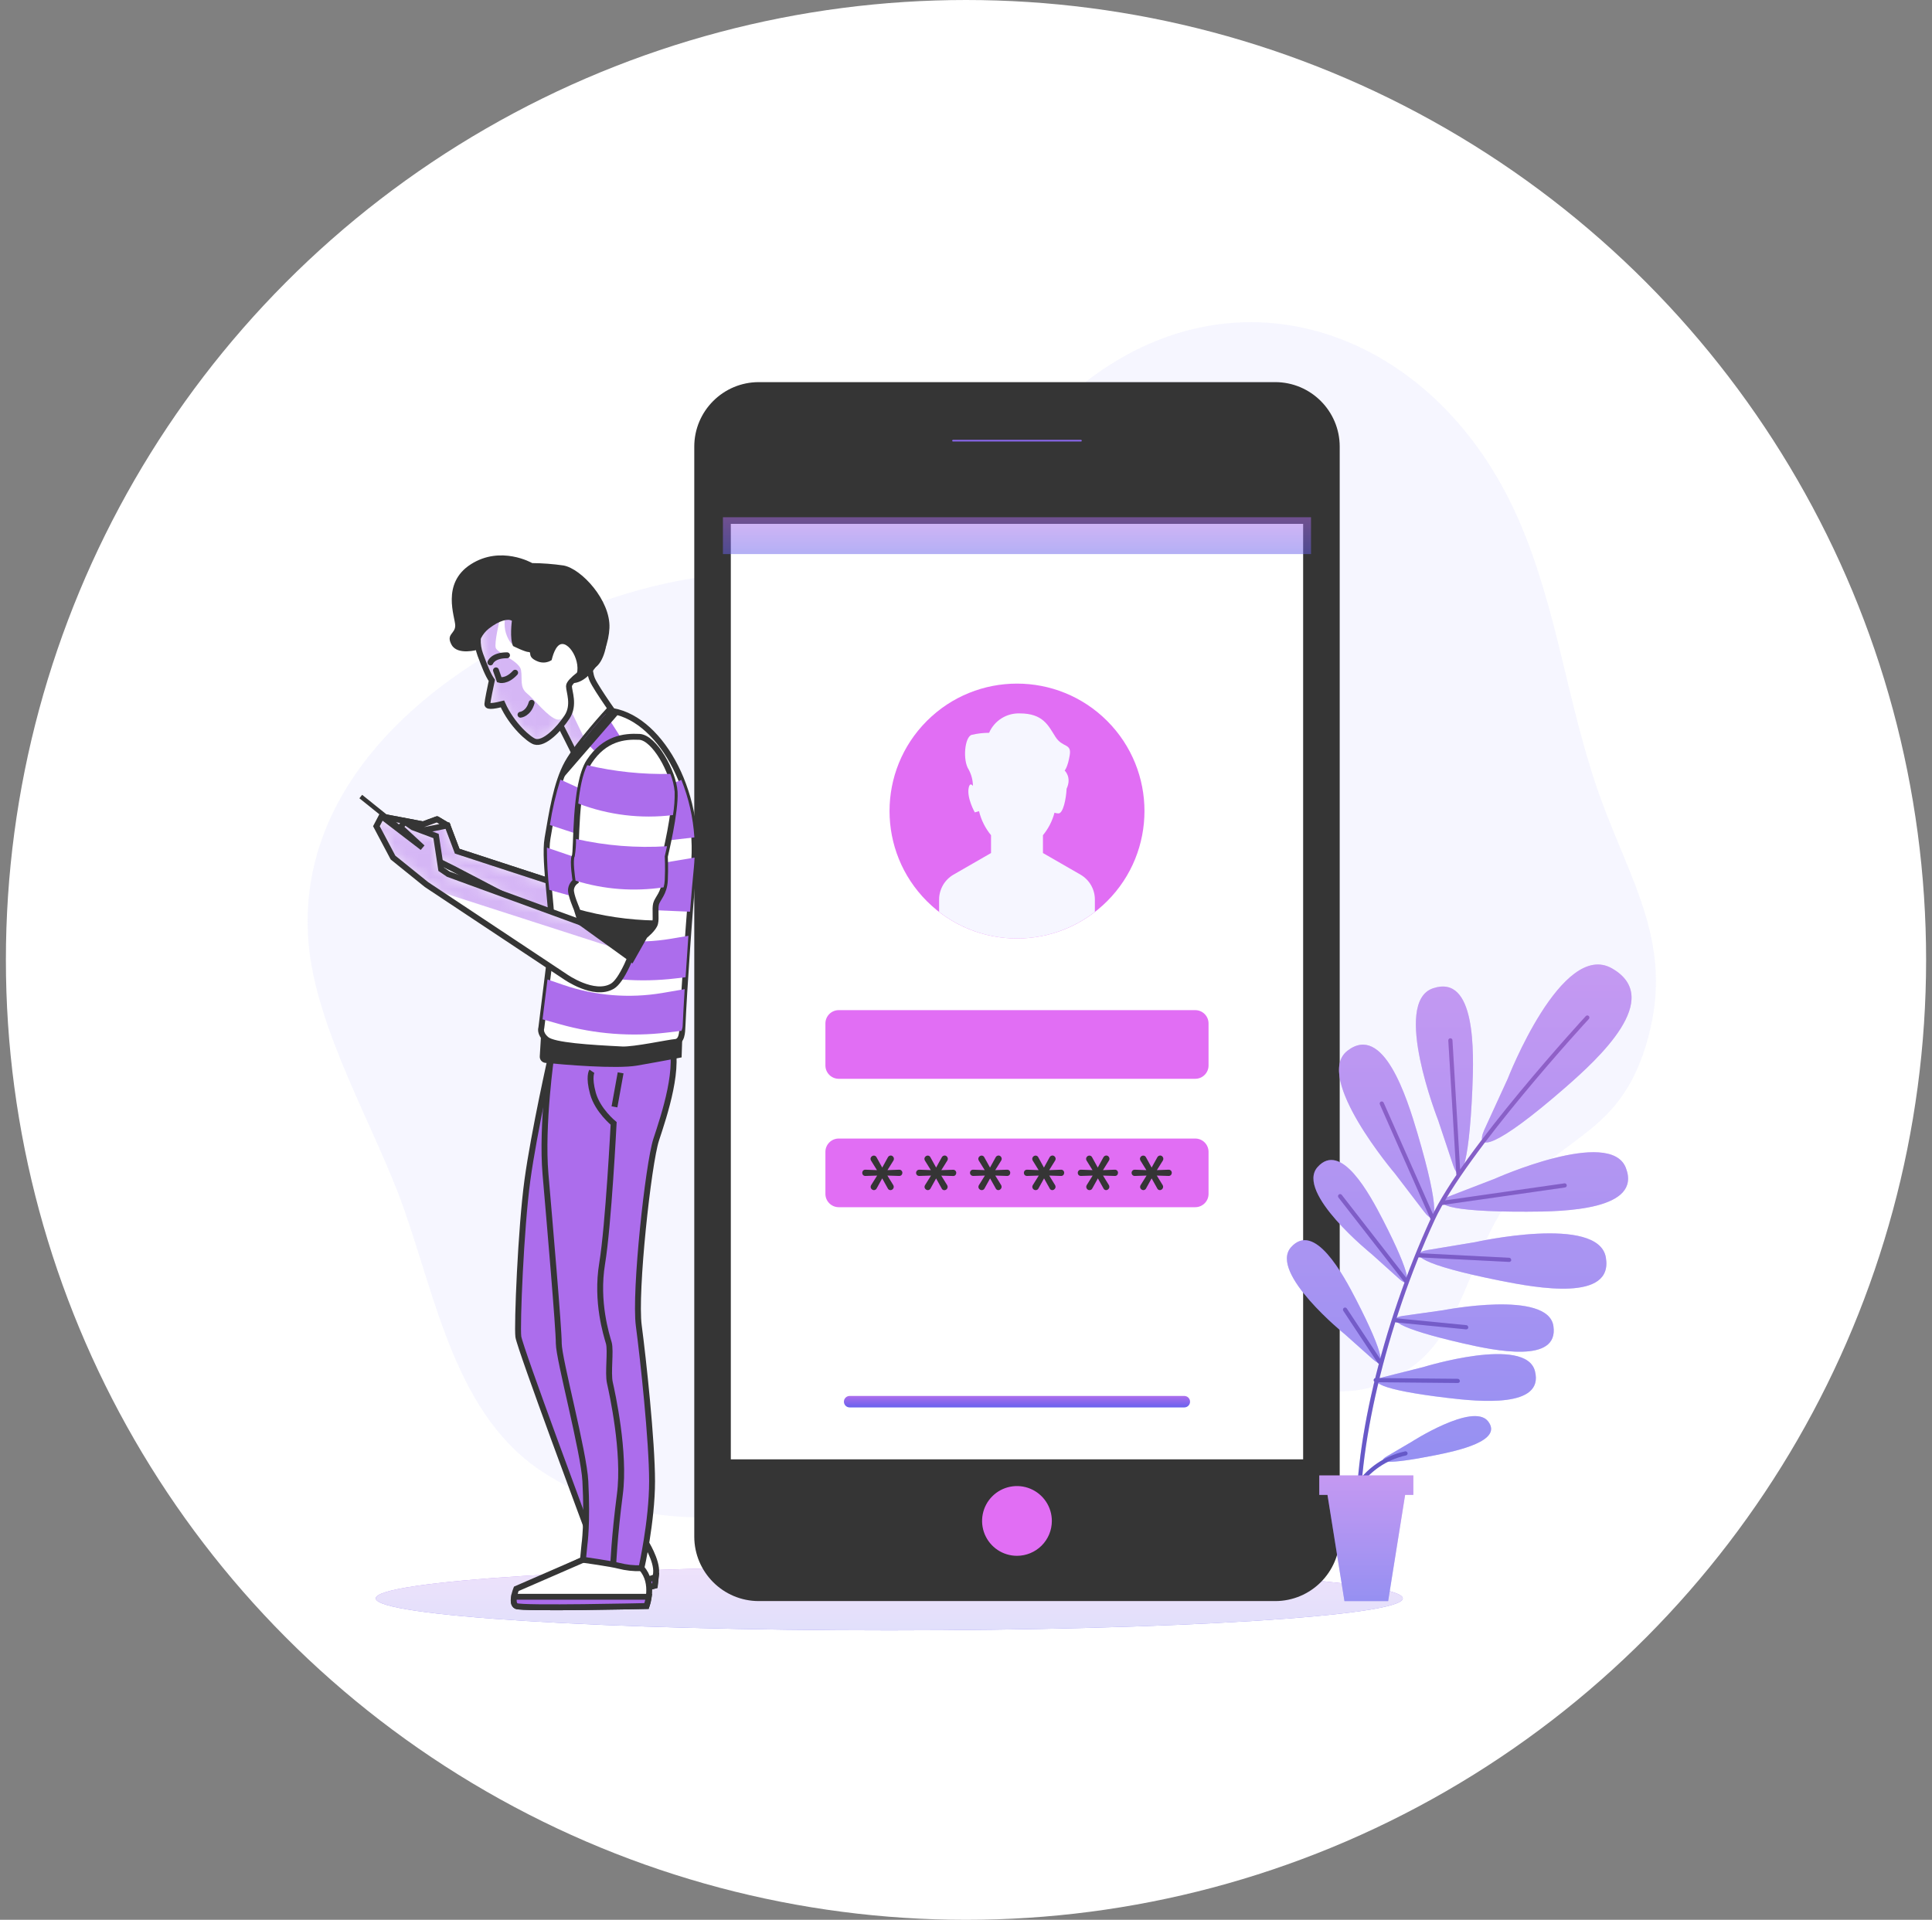 <svg width="164" height="163" viewBox="0 0 164 163" fill="none" xmlns="http://www.w3.org/2000/svg">
<rect x="0" y="0" width="164" height="163" fill="#808080" stroke="none"/>
<circle cx="82" cy="81.5" r="81.5" fill="white"/>
<g opacity="0.7">
<path d="M128.874 44.046C121.858 28.048 105.017 22.025 91.729 32.766C86.54 36.957 83.303 43.626 76.949 46.302C70.988 48.812 63.436 48.073 56.989 49.432C43.262 52.309 24.779 63.222 26.189 80.038C26.807 87.404 31.776 95.585 34.232 102.477C37.052 110.407 38.744 120.327 46.209 125.068C59.006 133.206 74.442 126.554 85.971 119.992C92.175 116.464 95.59 114.295 102.27 115.505C108.454 116.633 114.024 120.581 120.067 115.897C124.605 112.381 124.98 105.254 128.789 101.07C133.081 96.355 137.433 96.013 139.663 88.927C142.368 80.328 138.383 74.956 135.69 67.275C132.997 59.593 132.179 51.573 128.874 44.046Z" fill="#F2F2FF"/>
</g>
<path d="M75.486 138.425C99.561 138.425 119.078 137.21 119.078 135.71C119.078 134.21 99.561 132.994 75.486 132.994C51.411 132.994 31.895 134.21 31.895 135.71C31.895 137.21 51.411 138.425 75.486 138.425Z" fill="url(#paint0_linear_4_490)"/>
<path opacity="0.8" d="M75.486 138.425C99.561 138.425 119.078 137.21 119.078 135.71C119.078 134.21 99.561 132.994 75.486 132.994C51.411 132.994 31.895 134.21 31.895 135.71C31.895 137.21 51.411 138.425 75.486 138.425Z" fill="white"/>
<path d="M108.244 32.444H64.413C61.387 32.444 58.934 34.898 58.934 37.924V130.459C58.934 133.485 61.387 135.938 64.413 135.938H108.244C111.27 135.938 113.723 133.485 113.723 130.459V37.924C113.723 34.898 111.27 32.444 108.244 32.444Z" fill="#353535"/>
<path d="M111.287 43.809H61.367V124.573H111.287V43.809Z" fill="white" stroke="#353535" stroke-width="1.337" stroke-miterlimit="10"/>
<path d="M93.981 76.513C98.206 72.287 98.206 65.436 93.981 61.21C89.755 56.985 82.904 56.985 78.678 61.21C74.453 65.436 74.453 72.287 78.678 76.513C82.904 80.738 89.755 80.738 93.981 76.513Z" fill="#E16EF4"/>
<path d="M100.533 119.495H72.125C72.061 119.496 71.997 119.483 71.938 119.459C71.879 119.435 71.825 119.399 71.78 119.354C71.734 119.309 71.698 119.256 71.674 119.197C71.649 119.138 71.637 119.074 71.637 119.01C71.636 118.946 71.649 118.883 71.673 118.823C71.698 118.764 71.733 118.71 71.779 118.665C71.824 118.619 71.878 118.583 71.937 118.559C71.997 118.534 72.06 118.522 72.125 118.522H100.533C100.597 118.522 100.661 118.535 100.72 118.56C100.779 118.584 100.832 118.62 100.877 118.666C100.922 118.711 100.958 118.765 100.982 118.824C101.006 118.883 101.019 118.946 101.018 119.01C101.018 119.139 100.967 119.262 100.876 119.353C100.785 119.444 100.662 119.495 100.533 119.495Z" fill="url(#paint1_linear_4_490)"/>
<path d="M101.459 85.765H71.197C70.573 85.765 70.066 86.271 70.066 86.895V90.463C70.066 91.087 70.573 91.594 71.197 91.594H101.459C102.083 91.594 102.589 91.087 102.589 90.463V86.895C102.589 86.271 102.083 85.765 101.459 85.765Z" fill="#E16EF4"/>
<path d="M101.459 96.667H71.197C70.573 96.667 70.066 97.173 70.066 97.798V101.365C70.066 101.99 70.573 102.496 71.197 102.496H101.459C102.083 102.496 102.589 101.99 102.589 101.365V97.798C102.589 97.173 102.083 96.667 101.459 96.667Z" fill="#E16EF4"/>
<path d="M91.716 74.259L88.532 72.426V70.912C88.993 70.354 89.327 69.703 89.511 69.003C89.62 69.042 89.736 69.062 89.852 69.062C90.247 69.062 90.498 67.838 90.54 66.964C91 65.991 90.374 65.421 90.374 65.421C90.374 65.421 90.633 65.162 90.805 64.121C90.977 63.081 90.199 63.515 89.593 62.562C88.986 61.609 88.552 60.571 86.561 60.571C86.013 60.553 85.471 60.7 85.007 60.994C84.544 61.288 84.179 61.714 83.961 62.218C83.466 62.22 82.972 62.277 82.489 62.39C81.88 62.562 81.708 64.556 82.227 65.337C82.459 65.764 82.583 66.241 82.588 66.727C82.45 66.558 82.306 66.513 82.227 66.896C82.055 67.762 82.749 68.975 82.749 68.975L83.107 68.873C83.287 69.621 83.635 70.318 84.125 70.912V72.426L80.941 74.259C80.569 74.474 80.26 74.783 80.045 75.154C79.831 75.526 79.717 75.948 79.717 76.377V77.426C81.611 78.889 83.936 79.683 86.329 79.683C88.721 79.683 91.046 78.889 92.94 77.426V76.377C92.94 75.948 92.827 75.526 92.612 75.154C92.397 74.782 92.088 74.474 91.716 74.259Z" fill="#F6F6FF"/>
<path d="M74.188 101.047C74.115 101.046 74.045 101.016 73.993 100.965C73.965 100.94 73.943 100.91 73.928 100.876C73.913 100.842 73.906 100.805 73.906 100.768C73.907 100.717 73.921 100.667 73.948 100.624L74.456 99.812L73.466 99.843C73.428 99.845 73.391 99.84 73.356 99.826C73.321 99.813 73.289 99.793 73.263 99.767C73.217 99.715 73.191 99.648 73.191 99.579C73.191 99.51 73.217 99.443 73.263 99.391C73.289 99.364 73.32 99.343 73.356 99.329C73.391 99.316 73.428 99.31 73.466 99.312L74.442 99.349L73.94 98.54C73.912 98.496 73.898 98.445 73.897 98.393C73.897 98.356 73.905 98.319 73.92 98.285C73.935 98.251 73.957 98.221 73.985 98.196C74.037 98.144 74.106 98.115 74.179 98.114C74.227 98.114 74.274 98.128 74.315 98.154C74.355 98.18 74.387 98.217 74.408 98.261L74.89 99.132L75.367 98.266C75.389 98.22 75.424 98.181 75.467 98.153C75.51 98.125 75.561 98.11 75.612 98.108C75.647 98.109 75.683 98.116 75.715 98.131C75.748 98.145 75.777 98.167 75.801 98.193C75.853 98.247 75.881 98.319 75.88 98.393C75.88 98.442 75.867 98.489 75.843 98.531L75.333 99.349L76.323 99.312C76.36 99.31 76.398 99.316 76.433 99.329C76.468 99.343 76.5 99.364 76.525 99.391C76.574 99.441 76.6 99.508 76.599 99.578C76.599 99.647 76.573 99.715 76.525 99.767C76.499 99.793 76.467 99.813 76.432 99.826C76.397 99.84 76.36 99.845 76.323 99.843L75.327 99.812L75.823 100.615C75.851 100.66 75.866 100.712 75.866 100.765C75.866 100.84 75.836 100.911 75.783 100.964C75.73 101.017 75.658 101.047 75.584 101.047C75.535 101.046 75.488 101.031 75.448 101.004C75.408 100.977 75.377 100.939 75.358 100.895L74.887 100.049L74.419 100.895C74.398 100.939 74.366 100.976 74.325 101.003C74.284 101.03 74.237 101.045 74.188 101.047Z" fill="#353535"/>
<path d="M78.762 101.047C78.689 101.046 78.62 101.016 78.568 100.965C78.54 100.94 78.518 100.91 78.503 100.876C78.488 100.842 78.48 100.805 78.48 100.768C78.481 100.717 78.496 100.667 78.522 100.624L79.03 99.812L78.043 99.843C78.005 99.844 77.968 99.839 77.933 99.826C77.897 99.812 77.865 99.792 77.837 99.767C77.8 99.728 77.775 99.679 77.766 99.626C77.757 99.573 77.763 99.519 77.786 99.469C77.808 99.421 77.844 99.379 77.89 99.351C77.936 99.323 77.989 99.31 78.043 99.312L79.016 99.349L78.514 98.54C78.487 98.496 78.472 98.445 78.472 98.393C78.472 98.356 78.479 98.319 78.494 98.285C78.509 98.251 78.531 98.221 78.559 98.196C78.611 98.144 78.681 98.115 78.754 98.114C78.802 98.114 78.849 98.128 78.889 98.154C78.93 98.18 78.962 98.217 78.982 98.261L79.464 99.132L79.941 98.266C79.964 98.22 79.998 98.181 80.042 98.153C80.085 98.125 80.135 98.11 80.186 98.108C80.222 98.108 80.257 98.116 80.29 98.13C80.323 98.145 80.352 98.166 80.375 98.193C80.401 98.219 80.422 98.251 80.436 98.285C80.45 98.319 80.457 98.356 80.457 98.393C80.456 98.442 80.442 98.49 80.418 98.531L79.907 99.349L80.9 99.318C80.937 99.316 80.974 99.322 81.009 99.335C81.043 99.349 81.075 99.37 81.1 99.397C81.148 99.447 81.174 99.514 81.173 99.583C81.173 99.653 81.147 99.721 81.1 99.772C81.074 99.798 81.043 99.819 81.008 99.832C80.974 99.845 80.937 99.851 80.9 99.848L79.901 99.817L80.398 100.621C80.426 100.666 80.44 100.718 80.44 100.77C80.44 100.845 80.41 100.917 80.358 100.97C80.305 101.023 80.233 101.052 80.158 101.052C80.11 101.052 80.063 101.037 80.023 101.01C79.983 100.983 79.951 100.945 79.933 100.9L79.462 100.054L78.993 100.9C78.972 100.943 78.939 100.98 78.898 101.006C78.858 101.032 78.811 101.046 78.762 101.047Z" fill="#353535"/>
<path d="M83.338 101.047C83.264 101.047 83.194 101.017 83.141 100.965C83.113 100.94 83.091 100.91 83.076 100.876C83.061 100.842 83.053 100.805 83.054 100.768C83.054 100.717 83.069 100.667 83.096 100.624L83.603 99.812L82.617 99.843C82.563 99.845 82.511 99.831 82.465 99.803C82.42 99.775 82.384 99.735 82.362 99.686C82.34 99.638 82.333 99.584 82.341 99.531C82.35 99.479 82.374 99.43 82.411 99.391C82.437 99.364 82.469 99.343 82.505 99.33C82.54 99.316 82.579 99.31 82.617 99.312L83.589 99.349L83.087 98.54C83.06 98.496 83.046 98.445 83.045 98.393C83.046 98.356 83.054 98.32 83.069 98.286C83.084 98.252 83.106 98.221 83.132 98.196C83.185 98.144 83.256 98.114 83.33 98.114C83.377 98.115 83.424 98.129 83.464 98.155C83.504 98.181 83.535 98.218 83.555 98.261L84.038 99.132L84.514 98.266C84.537 98.22 84.572 98.181 84.615 98.153C84.658 98.125 84.708 98.11 84.76 98.108C84.795 98.108 84.831 98.116 84.863 98.13C84.896 98.145 84.925 98.166 84.949 98.193C84.975 98.219 84.995 98.251 85.01 98.285C85.023 98.319 85.031 98.356 85.03 98.393C85.029 98.442 85.016 98.49 84.991 98.531L84.481 99.349L85.473 99.312C85.51 99.309 85.546 99.313 85.581 99.325C85.616 99.337 85.648 99.356 85.674 99.381C85.701 99.406 85.722 99.437 85.736 99.471C85.75 99.504 85.757 99.541 85.755 99.578C85.756 99.647 85.731 99.714 85.685 99.767C85.658 99.793 85.626 99.813 85.591 99.826C85.556 99.84 85.519 99.845 85.482 99.843L84.486 99.812L84.98 100.615C85.007 100.66 85.022 100.712 85.022 100.765C85.021 100.802 85.013 100.838 84.998 100.872C84.983 100.906 84.961 100.937 84.934 100.962C84.91 100.989 84.88 101.01 84.847 101.024C84.814 101.039 84.779 101.047 84.743 101.047C84.695 101.046 84.648 101.031 84.609 101.004C84.569 100.977 84.538 100.939 84.52 100.895L84.046 100.049L83.578 100.895C83.557 100.94 83.523 100.979 83.481 101.006C83.438 101.033 83.389 101.047 83.338 101.047Z" fill="#353535"/>
<path d="M87.911 101.047C87.837 101.047 87.766 101.017 87.714 100.965C87.661 100.913 87.63 100.842 87.629 100.768C87.628 100.717 87.642 100.667 87.669 100.624L88.176 99.812L87.189 99.843C87.152 99.844 87.114 99.839 87.079 99.826C87.043 99.812 87.011 99.792 86.984 99.767C86.938 99.715 86.912 99.648 86.912 99.579C86.912 99.51 86.938 99.443 86.984 99.391C87.011 99.365 87.043 99.345 87.078 99.331C87.114 99.317 87.151 99.311 87.189 99.312L88.165 99.349L87.666 98.54C87.639 98.496 87.624 98.445 87.624 98.393C87.624 98.356 87.633 98.32 87.648 98.286C87.663 98.252 87.684 98.221 87.711 98.196C87.764 98.144 87.835 98.114 87.909 98.114C87.957 98.114 88.004 98.128 88.044 98.154C88.084 98.18 88.117 98.217 88.137 98.261L88.616 99.132L89.093 98.266C89.115 98.22 89.15 98.181 89.194 98.153C89.237 98.125 89.287 98.11 89.338 98.108C89.374 98.108 89.409 98.116 89.442 98.13C89.474 98.145 89.504 98.166 89.527 98.193C89.553 98.219 89.574 98.251 89.588 98.285C89.602 98.319 89.609 98.356 89.609 98.393C89.608 98.442 89.594 98.49 89.569 98.531L89.059 99.349L90.052 99.312C90.088 99.309 90.125 99.313 90.16 99.325C90.195 99.337 90.226 99.356 90.253 99.381C90.28 99.406 90.301 99.437 90.315 99.471C90.329 99.504 90.335 99.541 90.334 99.578C90.334 99.647 90.309 99.714 90.263 99.767C90.237 99.793 90.205 99.813 90.17 99.826C90.135 99.84 90.097 99.845 90.06 99.843L89.065 99.812L89.558 100.615C89.586 100.66 89.601 100.712 89.6 100.765C89.601 100.802 89.593 100.839 89.578 100.873C89.563 100.907 89.541 100.937 89.513 100.962C89.489 100.989 89.459 101.01 89.426 101.024C89.393 101.039 89.357 101.047 89.321 101.047C89.273 101.046 89.227 101.031 89.187 101.004C89.147 100.977 89.117 100.939 89.099 100.895L88.625 100.049L88.157 100.895C88.135 100.941 88.1 100.98 88.057 101.008C88.013 101.035 87.963 101.048 87.911 101.047Z" fill="#353535"/>
<path d="M92.486 101.047C92.412 101.047 92.341 101.017 92.288 100.965C92.244 100.921 92.217 100.863 92.209 100.802C92.201 100.74 92.214 100.677 92.246 100.624L92.751 99.812L91.764 99.843C91.726 99.844 91.688 99.839 91.653 99.826C91.618 99.812 91.585 99.792 91.558 99.767C91.512 99.715 91.486 99.648 91.486 99.579C91.486 99.51 91.512 99.443 91.558 99.391C91.585 99.365 91.617 99.345 91.653 99.331C91.688 99.317 91.726 99.311 91.764 99.312L92.739 99.349L92.237 98.54C92.21 98.496 92.195 98.445 92.195 98.393C92.196 98.319 92.227 98.248 92.28 98.196C92.332 98.144 92.403 98.114 92.477 98.114C92.525 98.114 92.572 98.128 92.612 98.154C92.653 98.18 92.685 98.217 92.706 98.261L93.185 99.132L93.661 98.266C93.684 98.22 93.719 98.181 93.762 98.153C93.805 98.125 93.855 98.11 93.907 98.108C93.943 98.108 93.979 98.116 94.012 98.13C94.045 98.145 94.074 98.166 94.099 98.193C94.15 98.247 94.179 98.319 94.177 98.393C94.177 98.442 94.163 98.49 94.138 98.531L93.628 99.349L94.62 99.312C94.657 99.309 94.694 99.313 94.728 99.325C94.763 99.337 94.795 99.356 94.822 99.381C94.848 99.406 94.869 99.437 94.883 99.471C94.897 99.504 94.904 99.541 94.902 99.578C94.903 99.647 94.878 99.714 94.832 99.767C94.805 99.793 94.773 99.813 94.738 99.826C94.703 99.84 94.666 99.845 94.629 99.843L93.633 99.812L94.127 100.615C94.155 100.66 94.169 100.712 94.169 100.765C94.169 100.802 94.162 100.839 94.147 100.873C94.132 100.907 94.109 100.937 94.082 100.962C94.057 100.989 94.027 101.01 93.995 101.024C93.962 101.039 93.926 101.047 93.89 101.047C93.842 101.046 93.795 101.031 93.756 101.004C93.716 100.977 93.685 100.939 93.667 100.895L93.193 100.049L92.725 100.895C92.704 100.94 92.67 100.979 92.628 101.006C92.585 101.033 92.536 101.047 92.486 101.047Z" fill="#353535"/>
<path d="M97.061 101.047C96.988 101.046 96.918 101.016 96.866 100.965C96.838 100.94 96.816 100.91 96.801 100.876C96.786 100.842 96.778 100.805 96.779 100.768C96.779 100.717 96.794 100.667 96.821 100.624L97.326 99.812L96.339 99.843C96.302 99.845 96.266 99.841 96.232 99.829C96.197 99.816 96.166 99.797 96.139 99.772C96.113 99.747 96.092 99.717 96.078 99.684C96.063 99.65 96.056 99.614 96.057 99.578C96.056 99.543 96.063 99.509 96.076 99.477C96.089 99.445 96.109 99.416 96.133 99.391C96.159 99.364 96.19 99.343 96.225 99.329C96.261 99.316 96.298 99.31 96.336 99.312L97.312 99.349L96.81 98.54C96.782 98.496 96.768 98.445 96.767 98.393C96.768 98.319 96.799 98.248 96.852 98.196C96.904 98.144 96.975 98.114 97.049 98.114C97.097 98.114 97.144 98.128 97.185 98.154C97.225 98.18 97.257 98.217 97.278 98.261L97.757 99.132L98.237 98.266C98.259 98.221 98.293 98.182 98.336 98.154C98.379 98.126 98.428 98.11 98.479 98.108C98.515 98.108 98.551 98.116 98.584 98.13C98.617 98.145 98.647 98.166 98.671 98.193C98.723 98.247 98.751 98.319 98.75 98.393C98.75 98.442 98.737 98.489 98.713 98.531L98.203 99.349L99.192 99.312C99.23 99.31 99.268 99.316 99.303 99.329C99.338 99.343 99.37 99.364 99.395 99.391C99.444 99.441 99.47 99.508 99.469 99.578C99.469 99.647 99.443 99.715 99.395 99.767C99.369 99.793 99.337 99.813 99.302 99.826C99.267 99.84 99.23 99.845 99.192 99.843L98.197 99.812L98.691 100.615C98.718 100.66 98.733 100.712 98.733 100.765C98.732 100.839 98.701 100.91 98.648 100.962C98.597 101.015 98.527 101.045 98.454 101.047C98.406 101.046 98.359 101.031 98.32 101.004C98.28 100.977 98.249 100.939 98.231 100.895L97.757 100.049L97.289 100.895C97.269 100.939 97.237 100.976 97.196 101.003C97.156 101.03 97.109 101.045 97.061 101.047Z" fill="#353535"/>
<g style="mix-blend-mode:multiply">
<path d="M111.287 43.916H61.367V47.044H111.287V43.916Z" fill="url(#paint2_linear_4_490)" fill-opacity="0.5"/>
</g>
<path d="M91.756 38.154H80.899C80.703 38.154 80.515 38.077 80.377 37.938C80.238 37.8 80.16 37.611 80.16 37.416C80.16 37.22 80.238 37.032 80.377 36.893C80.515 36.755 80.703 36.677 80.899 36.677H91.756C91.952 36.677 92.14 36.755 92.278 36.893C92.417 37.032 92.495 37.22 92.495 37.416C92.495 37.611 92.417 37.8 92.278 37.938C92.14 38.077 91.952 38.154 91.756 38.154Z" fill="url(#paint3_linear_4_490)" stroke="#353535" stroke-width="1.337" stroke-linecap="round" stroke-linejoin="round"/>
<path d="M89.287 129.137C89.288 128.551 89.115 127.978 88.789 127.491C88.464 127.003 88.002 126.623 87.461 126.399C86.919 126.174 86.324 126.115 85.749 126.23C85.175 126.344 84.647 126.626 84.233 127.04C83.818 127.454 83.536 127.982 83.422 128.557C83.308 129.132 83.367 129.727 83.591 130.268C83.816 130.809 84.196 131.272 84.683 131.597C85.17 131.922 85.743 132.095 86.329 132.095C87.113 132.094 87.865 131.782 88.42 131.228C88.975 130.673 89.287 129.921 89.287 129.137Z" fill="#E16EF4"/>
<path d="M122.07 95.088C122.07 95.088 118.139 85.1 121.639 83.913C125.282 82.675 125.122 89.271 124.981 92.486C124.684 99.355 123.926 100.633 123.359 98.955L122.07 95.088ZM120.889 102.88C121.969 104.29 122.273 102.829 120.325 96.233C119.411 93.131 117.426 86.857 114.38 89.212C111.456 91.468 118.416 99.646 118.416 99.646L120.889 102.88ZM118.802 108.605C119.831 109.518 119.851 108.365 117.406 103.602C116.258 101.371 113.83 96.857 111.842 99.09C109.933 101.245 116.439 106.481 116.439 106.481L118.802 108.605ZM116.546 115.412C117.575 116.329 117.595 115.172 115.15 110.412C114.002 108.182 111.574 103.664 109.586 105.9C107.688 108.06 114.174 113.297 114.174 113.297L116.546 115.412ZM123.06 101.555C121.413 102.198 122.722 102.897 129.6 102.877C132.826 102.877 139.413 102.731 138.009 99.146C136.664 95.703 126.867 100.088 126.867 100.088L123.06 101.555ZM121.185 106.134C119.442 106.436 120.587 107.384 127.332 108.732C130.494 109.366 136.977 110.536 136.314 106.758C135.68 103.114 125.206 105.466 125.206 105.466L121.185 106.134ZM119.087 111.726C117.603 111.941 118.551 112.767 124.222 114.064C126.881 114.673 132.338 115.815 131.864 112.592C131.413 109.49 122.502 111.244 122.502 111.244L119.087 111.726ZM117.493 116.907C116.041 117.276 117.07 117.998 122.851 118.686C125.559 119.008 131.106 119.566 130.296 116.41C129.515 113.382 120.841 116.064 120.841 116.064L117.493 116.907ZM125.993 95.934C125.147 97.829 126.904 97.542 132.877 92.331C135.674 89.886 141.286 84.77 136.841 82.224C132.575 79.776 127.987 91.586 127.987 91.586L125.993 95.934ZM117.713 123.655C116.819 124.177 117.696 124.38 121.797 123.562C123.72 123.181 127.631 122.335 126.309 120.666C125.028 119.058 119.783 122.442 119.783 122.442L117.713 123.655Z" fill="url(#paint4_linear_4_490)"/>
<path opacity="0.3" d="M122.07 95.088C122.07 95.088 118.139 85.1 121.639 83.913C125.282 82.675 125.122 89.271 124.981 92.486C124.684 99.355 123.926 100.633 123.359 98.955L122.07 95.088ZM120.889 102.88C121.969 104.29 122.273 102.829 120.325 96.233C119.411 93.131 117.426 86.857 114.38 89.212C111.456 91.468 118.416 99.646 118.416 99.646L120.889 102.88ZM118.802 108.605C119.831 109.518 119.851 108.365 117.406 103.602C116.258 101.371 113.83 96.857 111.842 99.09C109.933 101.245 116.439 106.481 116.439 106.481L118.802 108.605ZM116.546 115.412C117.575 116.329 117.595 115.172 115.15 110.412C114.002 108.182 111.574 103.664 109.586 105.9C107.688 108.06 114.174 113.297 114.174 113.297L116.546 115.412ZM123.06 101.555C121.413 102.198 122.722 102.897 129.6 102.877C132.826 102.877 139.413 102.731 138.009 99.146C136.664 95.703 126.867 100.088 126.867 100.088L123.06 101.555ZM121.185 106.134C119.442 106.436 120.587 107.384 127.332 108.732C130.494 109.366 136.977 110.536 136.314 106.758C135.68 103.114 125.206 105.466 125.206 105.466L121.185 106.134ZM119.087 111.726C117.603 111.941 118.551 112.767 124.222 114.064C126.881 114.673 132.338 115.815 131.864 112.592C131.413 109.49 122.502 111.244 122.502 111.244L119.087 111.726ZM117.493 116.907C116.041 117.276 117.07 117.998 122.851 118.686C125.559 119.008 131.106 119.566 130.296 116.41C129.515 113.382 120.841 116.064 120.841 116.064L117.493 116.907ZM125.993 95.934C125.147 97.829 126.904 97.542 132.877 92.331C135.674 89.886 141.286 84.77 136.841 82.224C132.575 79.776 127.987 91.586 127.987 91.586L125.993 95.934ZM117.713 123.655C116.819 124.177 117.696 124.38 121.797 123.562C123.72 123.181 127.631 122.335 126.309 120.666C125.028 119.058 119.783 122.442 119.783 122.442L117.713 123.655Z" fill="white"/>
<path d="M123.804 99.739L123.118 88.337L123.804 99.739ZM121.635 103.5L117.304 93.695L121.635 103.5ZM132.814 100.649L122.433 102.138L132.814 100.649ZM119.39 108.785L113.77 101.574L119.39 108.785ZM120.377 106.574L128.121 106.963L120.377 106.574ZM118.544 112.104L124.466 112.691L118.544 112.104ZM117.115 115.618L114.173 111.193L117.115 115.618ZM116.776 117.18L123.739 117.245L116.776 117.18ZM115.366 130.243C115.413 130.239 115.456 130.217 115.487 130.182C115.518 130.146 115.533 130.1 115.53 130.054C115.087 123.404 117.659 112.513 121.785 103.574C124.421 97.861 134.757 86.631 134.867 86.519C134.9 86.485 134.919 86.44 134.919 86.393C134.919 86.346 134.9 86.301 134.867 86.267C134.85 86.251 134.831 86.238 134.81 86.229C134.788 86.22 134.766 86.216 134.743 86.216C134.719 86.216 134.697 86.22 134.675 86.229C134.654 86.238 134.635 86.251 134.618 86.267C134.514 86.38 124.137 97.652 121.477 103.416C117.275 112.572 114.737 123.266 115.189 130.076C115.192 130.121 115.212 130.163 115.245 130.194C115.278 130.225 115.321 130.242 115.366 130.243ZM123.801 99.913C123.848 99.91 123.891 99.889 123.922 99.855C123.953 99.82 123.97 99.774 123.967 99.727L123.293 88.32C123.292 88.297 123.287 88.274 123.277 88.254C123.267 88.233 123.253 88.214 123.235 88.198C123.218 88.183 123.198 88.171 123.176 88.163C123.154 88.156 123.13 88.153 123.107 88.154C123.061 88.157 123.017 88.178 122.986 88.213C122.955 88.248 122.939 88.293 122.941 88.34L123.626 99.741C123.628 99.786 123.648 99.829 123.68 99.86C123.713 99.891 123.756 99.908 123.801 99.908V99.913ZM121.697 103.661C121.739 103.642 121.773 103.607 121.789 103.564C121.806 103.521 121.806 103.473 121.787 103.43L117.453 93.625C117.434 93.582 117.4 93.549 117.356 93.532C117.313 93.515 117.264 93.516 117.222 93.535C117.179 93.553 117.146 93.588 117.129 93.632C117.112 93.675 117.113 93.723 117.132 93.766L121.463 103.571C121.477 103.602 121.499 103.629 121.528 103.648C121.556 103.667 121.59 103.678 121.624 103.678C121.653 103.68 121.682 103.674 121.708 103.661H121.697ZM122.447 102.308L132.822 100.824C132.847 100.824 132.872 100.818 132.894 100.807C132.917 100.797 132.937 100.781 132.954 100.762C132.97 100.743 132.982 100.721 132.989 100.697C132.996 100.673 132.998 100.647 132.994 100.623C132.991 100.598 132.982 100.574 132.969 100.553C132.956 100.531 132.938 100.513 132.917 100.499C132.897 100.485 132.873 100.476 132.848 100.472C132.824 100.467 132.798 100.468 132.774 100.475L122.399 101.958C122.353 101.961 122.31 101.982 122.279 102.017C122.248 102.052 122.233 102.098 122.236 102.144C122.239 102.19 122.26 102.234 122.295 102.264C122.33 102.295 122.376 102.311 122.422 102.308H122.447ZM119.489 108.926C119.526 108.897 119.55 108.855 119.556 108.808C119.562 108.762 119.549 108.715 119.52 108.678L113.897 101.453C113.868 101.416 113.826 101.391 113.779 101.385C113.732 101.379 113.685 101.392 113.648 101.421C113.61 101.45 113.586 101.492 113.58 101.539C113.574 101.586 113.586 101.633 113.615 101.67L119.249 108.906C119.266 108.928 119.287 108.945 119.311 108.956C119.335 108.968 119.361 108.974 119.388 108.974C119.43 108.972 119.47 108.955 119.5 108.926H119.489ZM128.276 106.972C128.278 106.925 128.261 106.88 128.229 106.846C128.198 106.811 128.154 106.791 128.107 106.789L120.377 106.397C120.334 106.4 120.293 106.418 120.263 106.45C120.232 106.481 120.214 106.522 120.212 106.565C120.21 106.609 120.224 106.652 120.251 106.685C120.279 106.719 120.318 106.742 120.361 106.749L128.104 107.141C128.151 107.143 128.196 107.126 128.231 107.094C128.265 107.062 128.285 107.019 128.288 106.972H128.276ZM124.63 112.708C124.633 112.685 124.631 112.661 124.624 112.639C124.618 112.616 124.607 112.595 124.592 112.577C124.577 112.559 124.559 112.544 124.539 112.533C124.518 112.522 124.495 112.515 124.472 112.513L118.55 111.929C118.527 111.927 118.504 111.929 118.482 111.936C118.46 111.943 118.439 111.954 118.421 111.968C118.403 111.983 118.389 112.001 118.378 112.022C118.367 112.042 118.36 112.064 118.358 112.087C118.354 112.134 118.369 112.18 118.398 112.215C118.428 112.251 118.47 112.274 118.516 112.279L124.438 112.866H124.455C124.501 112.869 124.546 112.854 124.58 112.825C124.615 112.795 124.637 112.753 124.641 112.708H124.63ZM117.199 115.765C117.238 115.739 117.266 115.698 117.275 115.652C117.285 115.607 117.276 115.559 117.25 115.519L114.323 111.095C114.296 111.057 114.256 111.03 114.21 111.021C114.164 111.013 114.117 111.022 114.078 111.047C114.038 111.073 114.011 111.113 114.002 111.159C113.992 111.205 114.001 111.253 114.027 111.292L116.954 115.717C116.971 115.741 116.993 115.761 117.019 115.774C117.045 115.788 117.074 115.795 117.103 115.796C117.142 115.798 117.179 115.787 117.211 115.765H117.199ZM123.917 117.245C123.916 117.199 123.897 117.154 123.865 117.121C123.832 117.088 123.788 117.069 123.742 117.068L116.779 117.003C116.733 117.003 116.688 117.021 116.655 117.054C116.623 117.087 116.604 117.131 116.604 117.177C116.604 117.201 116.607 117.224 116.616 117.246C116.624 117.267 116.637 117.287 116.654 117.304C116.67 117.32 116.69 117.334 116.711 117.342C116.733 117.351 116.756 117.356 116.779 117.355L123.742 117.42C123.766 117.421 123.789 117.417 123.812 117.409C123.834 117.401 123.854 117.388 123.872 117.372C123.889 117.356 123.903 117.336 123.913 117.314C123.922 117.293 123.927 117.269 123.928 117.245H123.917ZM114.574 127.657C114.588 127.626 115.775 124.354 119.345 123.573C119.391 123.563 119.431 123.535 119.457 123.496C119.482 123.456 119.491 123.408 119.481 123.362C119.469 123.317 119.441 123.278 119.402 123.253C119.362 123.228 119.315 123.22 119.269 123.229C115.504 124.053 114.255 127.507 114.241 127.541C114.227 127.586 114.23 127.634 114.25 127.676C114.271 127.718 114.307 127.751 114.351 127.767H114.408C114.445 127.77 114.483 127.761 114.515 127.741C114.547 127.721 114.571 127.692 114.585 127.657H114.574ZM115.366 130.243C115.413 130.239 115.456 130.217 115.487 130.182C115.518 130.146 115.533 130.1 115.53 130.054C115.087 123.404 117.659 112.513 121.785 103.574C124.421 97.861 134.757 86.631 134.867 86.519C134.9 86.485 134.919 86.44 134.919 86.393C134.919 86.346 134.9 86.301 134.867 86.267C134.85 86.251 134.831 86.238 134.81 86.229C134.788 86.22 134.766 86.216 134.743 86.216C134.719 86.216 134.697 86.22 134.675 86.229C134.654 86.238 134.635 86.251 134.618 86.267C134.514 86.38 124.137 97.652 121.477 103.416C117.275 112.572 114.737 123.266 115.189 130.076C115.192 130.121 115.212 130.163 115.245 130.194C115.278 130.225 115.321 130.242 115.366 130.243ZM123.801 99.913C123.848 99.91 123.891 99.889 123.922 99.855C123.953 99.82 123.97 99.774 123.967 99.727L123.293 88.32C123.292 88.297 123.287 88.274 123.277 88.254C123.267 88.233 123.253 88.214 123.235 88.198C123.218 88.183 123.198 88.171 123.176 88.163C123.154 88.156 123.13 88.153 123.107 88.154C123.061 88.157 123.017 88.178 122.986 88.213C122.955 88.248 122.939 88.293 122.941 88.34L123.626 99.741C123.628 99.786 123.648 99.829 123.68 99.86C123.713 99.891 123.756 99.908 123.801 99.908V99.913ZM121.697 103.661C121.739 103.642 121.773 103.607 121.789 103.564C121.806 103.521 121.806 103.473 121.787 103.43L117.453 93.625C117.434 93.582 117.4 93.549 117.356 93.532C117.313 93.515 117.264 93.516 117.222 93.535C117.179 93.553 117.146 93.588 117.129 93.632C117.112 93.675 117.113 93.723 117.132 93.766L121.463 103.571C121.477 103.602 121.499 103.629 121.528 103.648C121.556 103.667 121.59 103.678 121.624 103.678C121.653 103.68 121.682 103.674 121.708 103.661H121.697ZM122.447 102.308L132.822 100.824C132.847 100.824 132.872 100.818 132.894 100.807C132.917 100.797 132.937 100.781 132.954 100.762C132.97 100.743 132.982 100.721 132.989 100.697C132.996 100.673 132.998 100.647 132.994 100.623C132.991 100.598 132.982 100.574 132.969 100.553C132.956 100.531 132.938 100.513 132.917 100.499C132.897 100.485 132.873 100.476 132.848 100.472C132.824 100.467 132.798 100.468 132.774 100.475L122.399 101.958C122.353 101.961 122.31 101.982 122.279 102.017C122.248 102.052 122.233 102.098 122.236 102.144C122.239 102.19 122.26 102.234 122.295 102.264C122.33 102.295 122.376 102.311 122.422 102.308H122.447ZM119.489 108.926C119.526 108.897 119.55 108.855 119.556 108.808C119.562 108.762 119.549 108.715 119.52 108.678L113.897 101.453C113.883 101.435 113.865 101.419 113.845 101.407C113.825 101.396 113.802 101.388 113.779 101.385C113.756 101.382 113.732 101.384 113.71 101.39C113.687 101.396 113.666 101.406 113.648 101.421C113.629 101.435 113.613 101.453 113.602 101.473C113.59 101.493 113.583 101.516 113.58 101.539C113.577 101.562 113.578 101.586 113.584 101.608C113.59 101.631 113.601 101.652 113.615 101.67L119.249 108.906C119.266 108.928 119.287 108.945 119.311 108.956C119.335 108.968 119.361 108.974 119.388 108.974C119.43 108.972 119.47 108.955 119.5 108.926H119.489ZM128.276 106.972C128.278 106.925 128.261 106.88 128.229 106.846C128.198 106.811 128.154 106.791 128.107 106.789L120.377 106.397C120.334 106.4 120.293 106.418 120.263 106.45C120.232 106.481 120.214 106.522 120.212 106.565C120.21 106.609 120.224 106.652 120.251 106.685C120.279 106.719 120.318 106.742 120.361 106.749L128.104 107.141C128.151 107.143 128.196 107.126 128.231 107.094C128.265 107.062 128.285 107.019 128.288 106.972H128.276ZM124.63 112.708C124.633 112.685 124.631 112.661 124.624 112.639C124.618 112.616 124.607 112.595 124.592 112.577C124.577 112.559 124.559 112.544 124.539 112.533C124.518 112.522 124.495 112.515 124.472 112.513L118.55 111.929C118.527 111.927 118.504 111.929 118.482 111.936C118.46 111.943 118.439 111.954 118.421 111.968C118.403 111.983 118.389 112.001 118.378 112.022C118.367 112.042 118.36 112.064 118.358 112.087C118.354 112.134 118.369 112.18 118.398 112.215C118.428 112.251 118.47 112.274 118.516 112.279L124.438 112.866H124.455C124.501 112.869 124.546 112.854 124.58 112.825C124.615 112.795 124.637 112.753 124.641 112.708H124.63ZM117.199 115.765C117.238 115.739 117.266 115.698 117.275 115.652C117.285 115.607 117.276 115.559 117.25 115.519L114.323 111.095C114.296 111.057 114.256 111.03 114.21 111.021C114.164 111.013 114.117 111.022 114.078 111.047C114.038 111.073 114.011 111.113 114.002 111.159C113.992 111.205 114.001 111.253 114.027 111.292L116.954 115.717C116.971 115.741 116.993 115.761 117.019 115.774C117.045 115.788 117.074 115.795 117.103 115.796C117.142 115.798 117.179 115.787 117.211 115.765H117.199ZM123.917 117.245C123.916 117.199 123.897 117.154 123.865 117.121C123.832 117.088 123.788 117.069 123.742 117.068L116.779 117.003C116.733 117.003 116.688 117.021 116.655 117.054C116.623 117.087 116.604 117.131 116.604 117.177C116.604 117.201 116.607 117.224 116.616 117.246C116.624 117.267 116.637 117.287 116.654 117.304C116.67 117.32 116.69 117.334 116.711 117.342C116.733 117.351 116.756 117.356 116.779 117.355L123.742 117.42C123.766 117.421 123.789 117.417 123.812 117.409C123.834 117.401 123.854 117.388 123.872 117.372C123.889 117.356 123.903 117.336 123.913 117.314C123.922 117.293 123.927 117.269 123.928 117.245H123.917ZM114.574 127.657C114.588 127.626 115.775 124.354 119.345 123.573C119.391 123.563 119.431 123.535 119.457 123.496C119.482 123.456 119.491 123.408 119.481 123.362C119.469 123.317 119.441 123.278 119.402 123.253C119.362 123.228 119.315 123.22 119.269 123.229C115.504 124.053 114.255 127.507 114.241 127.541C114.227 127.586 114.23 127.634 114.25 127.676C114.271 127.718 114.307 127.751 114.351 127.767H114.408C114.445 127.77 114.483 127.761 114.515 127.741C114.547 127.721 114.571 127.692 114.585 127.657H114.574Z" fill="url(#paint5_linear_4_490)"/>
<path opacity="0.2" d="M123.804 99.739L123.118 88.337L123.804 99.739ZM121.635 103.5L117.304 93.695L121.635 103.5ZM132.814 100.649L122.433 102.138L132.814 100.649ZM119.39 108.785L113.77 101.574L119.39 108.785ZM120.377 106.574L128.121 106.963L120.377 106.574ZM118.544 112.104L124.466 112.691L118.544 112.104ZM117.115 115.618L114.173 111.193L117.115 115.618ZM116.776 117.18L123.739 117.245L116.776 117.18ZM115.366 130.243C115.413 130.239 115.456 130.217 115.487 130.182C115.518 130.146 115.533 130.1 115.53 130.054C115.087 123.404 117.659 112.513 121.785 103.574C124.421 97.861 134.757 86.631 134.867 86.519C134.9 86.485 134.919 86.44 134.919 86.393C134.919 86.346 134.9 86.301 134.867 86.267C134.85 86.251 134.831 86.238 134.81 86.229C134.788 86.22 134.766 86.216 134.743 86.216C134.719 86.216 134.697 86.22 134.675 86.229C134.654 86.238 134.635 86.251 134.618 86.267C134.514 86.38 124.137 97.652 121.477 103.416C117.275 112.572 114.737 123.266 115.189 130.076C115.192 130.121 115.212 130.163 115.245 130.194C115.278 130.225 115.321 130.242 115.366 130.243ZM123.801 99.913C123.848 99.91 123.891 99.889 123.922 99.855C123.953 99.82 123.97 99.774 123.967 99.727L123.293 88.32C123.292 88.297 123.287 88.274 123.277 88.254C123.267 88.233 123.253 88.214 123.235 88.198C123.218 88.183 123.198 88.171 123.176 88.163C123.154 88.156 123.13 88.153 123.107 88.154C123.061 88.157 123.017 88.178 122.986 88.213C122.955 88.248 122.939 88.293 122.941 88.34L123.626 99.741C123.628 99.786 123.648 99.829 123.68 99.86C123.713 99.891 123.756 99.908 123.801 99.908V99.913ZM121.697 103.661C121.739 103.642 121.773 103.607 121.789 103.564C121.806 103.521 121.806 103.473 121.787 103.43L117.453 93.625C117.434 93.582 117.4 93.549 117.356 93.532C117.313 93.515 117.264 93.516 117.222 93.535C117.179 93.553 117.146 93.588 117.129 93.632C117.112 93.675 117.113 93.723 117.132 93.766L121.463 103.571C121.477 103.602 121.499 103.629 121.528 103.648C121.556 103.667 121.59 103.678 121.624 103.678C121.653 103.68 121.682 103.674 121.708 103.661H121.697ZM122.447 102.308L132.822 100.824C132.847 100.824 132.872 100.818 132.894 100.807C132.917 100.797 132.937 100.781 132.954 100.762C132.97 100.743 132.982 100.721 132.989 100.697C132.996 100.673 132.998 100.647 132.994 100.623C132.991 100.598 132.982 100.574 132.969 100.553C132.956 100.531 132.938 100.513 132.917 100.499C132.897 100.485 132.873 100.476 132.848 100.472C132.824 100.467 132.798 100.468 132.774 100.475L122.399 101.958C122.353 101.961 122.31 101.982 122.279 102.017C122.248 102.052 122.233 102.098 122.236 102.144C122.239 102.19 122.26 102.234 122.295 102.264C122.33 102.295 122.376 102.311 122.422 102.308H122.447ZM119.489 108.926C119.526 108.897 119.55 108.855 119.556 108.808C119.562 108.762 119.549 108.715 119.52 108.678L113.897 101.453C113.868 101.416 113.826 101.391 113.779 101.385C113.732 101.379 113.685 101.392 113.648 101.421C113.61 101.45 113.586 101.492 113.58 101.539C113.574 101.586 113.586 101.633 113.615 101.67L119.249 108.906C119.266 108.928 119.287 108.945 119.311 108.956C119.335 108.968 119.361 108.974 119.388 108.974C119.43 108.972 119.47 108.955 119.5 108.926H119.489ZM128.276 106.972C128.278 106.925 128.261 106.88 128.229 106.846C128.198 106.811 128.154 106.791 128.107 106.789L120.377 106.397C120.334 106.4 120.293 106.418 120.263 106.45C120.232 106.481 120.214 106.522 120.212 106.565C120.21 106.609 120.224 106.652 120.251 106.685C120.279 106.719 120.318 106.742 120.361 106.749L128.104 107.141C128.151 107.143 128.196 107.126 128.231 107.094C128.265 107.062 128.285 107.019 128.288 106.972H128.276ZM124.63 112.708C124.633 112.685 124.631 112.661 124.624 112.639C124.618 112.616 124.607 112.595 124.592 112.577C124.577 112.559 124.559 112.544 124.539 112.533C124.518 112.522 124.495 112.515 124.472 112.513L118.55 111.929C118.527 111.927 118.504 111.929 118.482 111.936C118.46 111.943 118.439 111.954 118.421 111.968C118.403 111.983 118.389 112.001 118.378 112.022C118.367 112.042 118.36 112.064 118.358 112.087C118.354 112.134 118.369 112.18 118.398 112.215C118.428 112.251 118.47 112.274 118.516 112.279L124.438 112.866H124.455C124.501 112.869 124.546 112.854 124.58 112.825C124.615 112.795 124.637 112.753 124.641 112.708H124.63ZM117.199 115.765C117.238 115.739 117.266 115.698 117.275 115.652C117.285 115.607 117.276 115.559 117.25 115.519L114.323 111.095C114.296 111.057 114.256 111.03 114.21 111.021C114.164 111.013 114.117 111.022 114.078 111.047C114.038 111.073 114.011 111.113 114.002 111.159C113.992 111.205 114.001 111.253 114.027 111.292L116.954 115.717C116.971 115.741 116.993 115.761 117.019 115.774C117.045 115.788 117.074 115.795 117.103 115.796C117.142 115.798 117.179 115.787 117.211 115.765H117.199ZM123.917 117.245C123.916 117.199 123.897 117.154 123.865 117.121C123.832 117.088 123.788 117.069 123.742 117.068L116.779 117.003C116.733 117.003 116.688 117.021 116.655 117.054C116.623 117.087 116.604 117.131 116.604 117.177C116.604 117.201 116.607 117.224 116.616 117.246C116.624 117.267 116.637 117.287 116.654 117.304C116.67 117.32 116.69 117.334 116.711 117.342C116.733 117.351 116.756 117.356 116.779 117.355L123.742 117.42C123.766 117.421 123.789 117.417 123.812 117.409C123.834 117.401 123.854 117.388 123.872 117.372C123.889 117.356 123.903 117.336 123.913 117.314C123.922 117.293 123.927 117.269 123.928 117.245H123.917ZM114.574 127.657C114.588 127.626 115.775 124.354 119.345 123.573C119.391 123.563 119.431 123.535 119.457 123.496C119.482 123.456 119.491 123.408 119.481 123.362C119.469 123.317 119.441 123.278 119.402 123.253C119.362 123.228 119.315 123.22 119.269 123.229C115.504 124.053 114.255 127.507 114.241 127.541C114.227 127.586 114.23 127.634 114.25 127.676C114.271 127.718 114.307 127.751 114.351 127.767H114.408C114.445 127.77 114.483 127.761 114.515 127.741C114.547 127.721 114.571 127.692 114.585 127.657H114.574ZM115.366 130.243C115.413 130.239 115.456 130.217 115.487 130.182C115.518 130.146 115.533 130.1 115.53 130.054C115.087 123.404 117.659 112.513 121.785 103.574C124.421 97.861 134.757 86.631 134.867 86.519C134.9 86.485 134.919 86.44 134.919 86.393C134.919 86.346 134.9 86.301 134.867 86.267C134.85 86.251 134.831 86.238 134.81 86.229C134.788 86.22 134.766 86.216 134.743 86.216C134.719 86.216 134.697 86.22 134.675 86.229C134.654 86.238 134.635 86.251 134.618 86.267C134.514 86.38 124.137 97.652 121.477 103.416C117.275 112.572 114.737 123.266 115.189 130.076C115.192 130.121 115.212 130.163 115.245 130.194C115.278 130.225 115.321 130.242 115.366 130.243ZM123.801 99.913C123.848 99.91 123.891 99.889 123.922 99.855C123.953 99.82 123.97 99.774 123.967 99.727L123.293 88.32C123.292 88.297 123.287 88.274 123.277 88.254C123.267 88.233 123.253 88.214 123.235 88.198C123.218 88.183 123.198 88.171 123.176 88.163C123.154 88.156 123.13 88.153 123.107 88.154C123.061 88.157 123.017 88.178 122.986 88.213C122.955 88.248 122.939 88.293 122.941 88.34L123.626 99.741C123.628 99.786 123.648 99.829 123.68 99.86C123.713 99.891 123.756 99.908 123.801 99.908V99.913ZM121.697 103.661C121.739 103.642 121.773 103.607 121.789 103.564C121.806 103.521 121.806 103.473 121.787 103.43L117.453 93.625C117.434 93.582 117.4 93.549 117.356 93.532C117.313 93.515 117.264 93.516 117.222 93.535C117.179 93.553 117.146 93.588 117.129 93.632C117.112 93.675 117.113 93.723 117.132 93.766L121.463 103.571C121.477 103.602 121.499 103.629 121.528 103.648C121.556 103.667 121.59 103.678 121.624 103.678C121.653 103.68 121.682 103.674 121.708 103.661H121.697ZM122.447 102.308L132.822 100.824C132.847 100.824 132.872 100.818 132.894 100.807C132.917 100.797 132.937 100.781 132.954 100.762C132.97 100.743 132.982 100.721 132.989 100.697C132.996 100.673 132.998 100.647 132.994 100.623C132.991 100.598 132.982 100.574 132.969 100.553C132.956 100.531 132.938 100.513 132.917 100.499C132.897 100.485 132.873 100.476 132.848 100.472C132.824 100.467 132.798 100.468 132.774 100.475L122.399 101.958C122.353 101.961 122.31 101.982 122.279 102.017C122.248 102.052 122.233 102.098 122.236 102.144C122.239 102.19 122.26 102.234 122.295 102.264C122.33 102.295 122.376 102.311 122.422 102.308H122.447ZM119.489 108.926C119.526 108.897 119.55 108.855 119.556 108.808C119.562 108.762 119.549 108.715 119.52 108.678L113.897 101.453C113.883 101.435 113.865 101.419 113.845 101.407C113.825 101.396 113.802 101.388 113.779 101.385C113.756 101.382 113.732 101.384 113.71 101.39C113.687 101.396 113.666 101.406 113.648 101.421C113.629 101.435 113.613 101.453 113.602 101.473C113.59 101.493 113.583 101.516 113.58 101.539C113.577 101.562 113.578 101.586 113.584 101.608C113.59 101.631 113.601 101.652 113.615 101.67L119.249 108.906C119.266 108.928 119.287 108.945 119.311 108.956C119.335 108.968 119.361 108.974 119.388 108.974C119.43 108.972 119.47 108.955 119.5 108.926H119.489ZM128.276 106.972C128.278 106.925 128.261 106.88 128.229 106.846C128.198 106.811 128.154 106.791 128.107 106.789L120.377 106.397C120.334 106.4 120.293 106.418 120.263 106.45C120.232 106.481 120.214 106.522 120.212 106.565C120.21 106.609 120.224 106.652 120.251 106.685C120.279 106.719 120.318 106.742 120.361 106.749L128.104 107.141C128.151 107.143 128.196 107.126 128.231 107.094C128.265 107.062 128.285 107.019 128.288 106.972H128.276ZM124.63 112.708C124.633 112.685 124.631 112.661 124.624 112.639C124.618 112.616 124.607 112.595 124.592 112.577C124.577 112.559 124.559 112.544 124.539 112.533C124.518 112.522 124.495 112.515 124.472 112.513L118.55 111.929C118.527 111.927 118.504 111.929 118.482 111.936C118.46 111.943 118.439 111.954 118.421 111.968C118.403 111.983 118.389 112.001 118.378 112.022C118.367 112.042 118.36 112.064 118.358 112.087C118.354 112.134 118.369 112.18 118.398 112.215C118.428 112.251 118.47 112.274 118.516 112.279L124.438 112.866H124.455C124.501 112.869 124.546 112.854 124.58 112.825C124.615 112.795 124.637 112.753 124.641 112.708H124.63ZM117.199 115.765C117.238 115.739 117.266 115.698 117.275 115.652C117.285 115.607 117.276 115.559 117.25 115.519L114.323 111.095C114.296 111.057 114.256 111.03 114.21 111.021C114.164 111.013 114.117 111.022 114.078 111.047C114.038 111.073 114.011 111.113 114.002 111.159C113.992 111.205 114.001 111.253 114.027 111.292L116.954 115.717C116.971 115.741 116.993 115.761 117.019 115.774C117.045 115.788 117.074 115.795 117.103 115.796C117.142 115.798 117.179 115.787 117.211 115.765H117.199ZM123.917 117.245C123.916 117.199 123.897 117.154 123.865 117.121C123.832 117.088 123.788 117.069 123.742 117.068L116.779 117.003C116.733 117.003 116.688 117.021 116.655 117.054C116.623 117.087 116.604 117.131 116.604 117.177C116.604 117.201 116.607 117.224 116.616 117.246C116.624 117.267 116.637 117.287 116.654 117.304C116.67 117.32 116.69 117.334 116.711 117.342C116.733 117.351 116.756 117.356 116.779 117.355L123.742 117.42C123.766 117.421 123.789 117.417 123.812 117.409C123.834 117.401 123.854 117.388 123.872 117.372C123.889 117.356 123.903 117.336 123.913 117.314C123.922 117.293 123.927 117.269 123.928 117.245H123.917ZM114.574 127.657C114.588 127.626 115.775 124.354 119.345 123.573C119.391 123.563 119.431 123.535 119.457 123.496C119.482 123.456 119.491 123.408 119.481 123.362C119.469 123.317 119.441 123.278 119.402 123.253C119.362 123.228 119.315 123.22 119.269 123.229C115.504 124.053 114.255 127.507 114.241 127.541C114.227 127.586 114.23 127.634 114.25 127.676C114.271 127.718 114.307 127.751 114.351 127.767H114.408C114.445 127.77 114.483 127.761 114.515 127.741C114.547 127.721 114.571 127.692 114.585 127.657H114.574Z" fill="#353535"/>
<path d="M119.972 125.271H111.988V126.923H112.685L114.126 135.939H117.834L119.275 126.923H119.972V125.271Z" fill="url(#paint6_linear_4_490)"/>
<path opacity="0.3" d="M119.972 125.271H111.988V126.923H112.685L114.126 135.939H117.834L119.275 126.923H119.972V125.271Z" fill="white"/>
<path d="M48.096 75.3L38.81 72.268L37.984 70.086L36.097 70.026L32.674 69.378L33.086 70.086L37.395 73.213L38.458 73.743L48.17 78.817L48.096 75.3Z" fill="white" stroke="#353535" stroke-width="0.5" stroke-miterlimit="10"/>
<path d="M37.984 70.086L37.098 69.556L35.33 70.204L35.623 70.557L37.984 70.086Z" fill="white" stroke="#353535" stroke-width="0.5" stroke-linejoin="round"/>
<path d="M48.096 75.3L38.81 72.268L37.984 70.086L36.097 70.026L32.674 69.378L33.086 70.086L37.395 73.213L38.458 73.743L48.17 78.817L48.096 75.3Z" fill="white"/>
<mask id="mask0_4_490" style="mask-type:luminance" maskUnits="userSpaceOnUse" x="32" y="69" width="17" height="10">
<path d="M48.096 75.3L38.81 72.268L37.984 70.086L36.097 70.026L32.674 69.378L33.086 70.086L37.395 73.213L38.458 73.743L48.17 78.817L48.096 75.3Z" fill="white"/>
</mask>
<g mask="url(#mask0_4_490)">
<path opacity="0.5" d="M48.096 75.3L38.81 72.268L37.984 70.086L36.097 70.026L32.674 69.378L33.086 70.086L37.395 73.213L38.458 73.743L48.17 78.817L48.096 75.3Z" fill="#AC6DEC" stroke="#353535" stroke-width="0.5" stroke-miterlimit="10"/>
</g>
<path d="M48.096 75.3L38.81 72.268L37.984 70.086L36.097 70.026L32.674 69.378L33.086 70.086L37.395 73.213L38.458 73.743L48.17 78.817L48.096 75.3Z" stroke="#353535" stroke-width="0.5" stroke-miterlimit="10"/>
<path d="M37.984 70.086L37.098 69.556L35.33 70.204L35.623 70.557L37.984 70.086Z" fill="white"/>
<mask id="mask1_4_490" style="mask-type:luminance" maskUnits="userSpaceOnUse" x="35" y="69" width="3" height="2">
<path d="M37.984 70.086L37.098 69.556L35.33 70.204L35.623 70.557L37.984 70.086Z" fill="white"/>
</mask>
<g mask="url(#mask1_4_490)">
<path opacity="0.5" d="M37.984 70.086L37.098 69.556L35.33 70.204L35.623 70.557L37.984 70.086Z" fill="#AC6DEC" stroke="#353535" stroke-width="0.5" stroke-linejoin="round"/>
</g>
<path d="M37.984 70.086L37.098 69.556L35.33 70.204L35.623 70.557L37.984 70.086Z" stroke="#353535" stroke-width="0.5" stroke-linejoin="round"/>
<path d="M50.067 55.625C50.067 55.625 49.923 56.894 50.281 57.709C50.639 58.524 52.627 61.285 52.627 61.285L48.916 64.26C48.916 64.26 47.376 61.158 47.083 60.656C46.79 60.154 46.437 57.994 47.393 56.446C48.349 54.897 49.725 54.48 50.067 55.625Z" fill="white"/>
<mask id="mask2_4_490" style="mask-type:luminance" maskUnits="userSpaceOnUse" x="46" y="54" width="7" height="11">
<path d="M50.067 55.625C50.067 55.625 49.923 56.894 50.281 57.709C50.639 58.524 52.627 61.285 52.627 61.285L48.916 64.26C48.916 64.26 47.376 61.158 47.083 60.656C46.79 60.154 46.437 57.994 47.393 56.446C48.349 54.897 49.725 54.48 50.067 55.625Z" fill="white"/>
</mask>
<g mask="url(#mask2_4_490)">
<g style="mix-blend-mode:multiply" opacity="0.5">
<path d="M48.161 59.703L49.771 63.042L48.914 64.263L47.295 61.373L48.161 59.703Z" fill="#AC6DEC"/>
</g>
</g>
<path d="M50.067 55.625C50.067 55.625 49.923 56.894 50.281 57.709C50.639 58.524 52.627 61.285 52.627 61.285L48.916 64.26C48.916 64.26 47.376 61.158 47.083 60.656C46.79 60.154 46.437 57.994 47.393 56.446C48.349 54.897 49.725 54.48 50.067 55.625Z" stroke="#353535" stroke-width="0.5" stroke-miterlimit="10"/>
<path d="M51.217 53.301C50.988 51.891 49.373 49.023 46.809 49.133C45.145 49.206 44.367 49.542 43.645 49.951C43.057 50.297 42.508 50.708 42.01 51.175C40.757 52.678 40.318 53.089 40.56 54.24C40.54 54.699 40.612 55.157 40.772 55.588C41.155 56.612 41.417 57.28 41.75 57.768C41.648 58.244 41.383 59.502 41.369 59.79C41.355 60.077 42.215 59.877 42.65 59.767C43.456 61.572 44.934 62.824 45.394 62.968C46.194 63.219 47.461 61.902 48.132 60.881C48.803 59.86 48.295 58.712 48.298 58.256C48.301 57.799 49.807 56.795 50.365 56.476C50.923 56.158 51.442 54.708 51.217 53.301Z" fill="white"/>
<mask id="mask3_4_490" style="mask-type:luminance" maskUnits="userSpaceOnUse" x="40" y="49" width="12" height="14">
<path d="M51.217 53.301C50.988 51.891 49.373 49.023 46.809 49.133C45.145 49.206 44.367 49.542 43.645 49.951C43.057 50.297 42.508 50.708 42.01 51.175C40.757 52.678 40.318 53.089 40.56 54.24C40.54 54.699 40.612 55.157 40.772 55.588C41.155 56.612 41.417 57.28 41.75 57.768C41.648 58.244 41.383 59.502 41.369 59.79C41.355 60.077 42.215 59.877 42.65 59.767C43.456 61.572 44.934 62.824 45.394 62.968C46.194 63.219 47.461 61.902 48.132 60.881C48.803 59.86 48.295 58.712 48.298 58.256C48.301 57.799 49.807 56.795 50.365 56.476C50.923 56.158 51.442 54.708 51.217 53.301Z" fill="white"/>
</mask>
<g mask="url(#mask3_4_490)">
<g style="mix-blend-mode:multiply" opacity="0.5">
<path d="M40.572 54.24C40.552 54.699 40.624 55.157 40.783 55.588C41.167 56.611 41.429 57.28 41.762 57.767C41.66 58.244 41.395 59.502 41.381 59.789C41.367 60.077 42.227 59.877 42.661 59.767C43.468 61.572 44.946 62.824 45.405 62.968C46.206 63.218 47.472 61.902 48.143 60.881C48.311 60.626 48.42 60.337 48.462 60.035C48.425 59.902 48.4 59.82 48.4 59.82C48.4 59.82 48.022 61.273 47.272 61.084C46.522 60.895 45.374 59.392 44.734 58.873C44.094 58.354 44.356 57.672 44.229 56.899C44.102 56.126 42.207 55.447 42.08 55.004C41.953 54.561 42.396 52.728 42.396 52.728C42.396 52.728 43.115 51.769 42.96 52.164C42.851 52.506 42.811 52.867 42.843 53.225C42.876 53.583 42.98 53.931 43.149 54.248C43.268 54.498 43.457 54.709 43.692 54.854C43.928 55 44.2 55.074 44.477 55.069L45.165 51.659L43.713 50.458L42.021 51.163C40.758 52.677 40.326 53.089 40.572 54.24Z" fill="#AC6DEC"/>
</g>
</g>
<path d="M51.217 53.301C50.988 51.891 49.373 49.023 46.809 49.133C45.145 49.206 44.367 49.542 43.645 49.951C43.057 50.297 42.508 50.708 42.01 51.175C40.757 52.678 40.318 53.089 40.56 54.24C40.54 54.699 40.612 55.157 40.772 55.588C41.155 56.612 41.417 57.28 41.75 57.768C41.648 58.244 41.383 59.502 41.369 59.79C41.355 60.077 42.215 59.877 42.65 59.767C43.456 61.572 44.934 62.824 45.394 62.968C46.194 63.219 47.461 61.902 48.132 60.881C48.803 59.86 48.295 58.712 48.298 58.256C48.301 57.799 49.807 56.795 50.365 56.476C50.923 56.158 51.442 54.708 51.217 53.301Z" stroke="#353535" stroke-width="0.5" stroke-miterlimit="10"/>
<path d="M42.102 56.916L42.384 57.722C42.384 57.722 42.99 57.923 43.729 57.116" stroke="#353535" stroke-width="0.5" stroke-miterlimit="10" stroke-linecap="round"/>
<path d="M44.184 60.683C44.184 60.683 44.855 60.616 45.126 59.674" stroke="#353535" stroke-width="0.5" stroke-miterlimit="10" stroke-linecap="round"/>
<path d="M41.629 56.242C41.629 56.242 41.829 55.636 43.039 55.636" stroke="#353535" stroke-width="0.5" stroke-miterlimit="10" stroke-linecap="round"/>
<path d="M47.831 48.011C46.952 47.884 46.065 47.816 45.177 47.808C45.177 47.808 42.52 46.276 39.968 47.909C37.416 49.542 38.643 52.401 38.643 53.115C38.643 53.828 37.825 53.831 38.336 54.751C38.846 55.67 40.572 55.162 40.572 55.162C40.59 54.816 40.682 54.477 40.841 54.168C41 53.859 41.222 53.588 41.494 53.372C42.413 52.658 43.147 52.503 43.451 52.709C43.451 52.709 43.248 54.24 43.553 54.852C43.553 54.852 44.574 55.362 44.881 55.362C45.188 55.362 44.681 55.794 45.699 56.178C45.884 56.244 46.083 56.267 46.278 56.244C46.474 56.221 46.662 56.153 46.827 56.045C46.976 55.425 47.303 54.491 47.912 54.708C48.806 55.027 49.621 57.227 48.411 57.977C49.867 58.242 51.629 55.667 51.733 53.321C51.838 50.975 49.342 48.276 47.831 48.011Z" fill="#353535"/>
<path d="M54.746 130.849C54.746 130.849 55.809 132.501 55.691 133.564L55.575 134.627C55.575 134.627 51.675 135.696 50.849 135.696C50.023 135.696 45.649 135.282 45.649 135.282L45.46 134.532C45.447 134.476 45.453 134.418 45.478 134.367C45.502 134.315 45.544 134.274 45.595 134.25L49.495 132.431L50.725 131.086L54.746 130.849Z" fill="white" stroke="#353535" stroke-width="0.5" stroke-miterlimit="10"/>
<path d="M51.439 134.864C52.497 134.946 54.505 134.3 55.669 133.889L55.588 134.628C55.588 134.628 51.673 135.696 50.847 135.696C50.021 135.696 45.647 135.282 45.647 135.282L45.512 134.746C46.211 134.749 50.041 134.757 51.439 134.864Z" fill="#AC6DEC" stroke="#353535" stroke-width="0.5" stroke-miterlimit="10"/>
<path d="M49.5 132.43L43.823 134.9C43.823 134.9 43.338 136.116 43.823 136.358C44.308 136.601 54.883 136.358 54.883 136.358C54.883 136.358 55.613 134.438 54.46 133.149C53.307 131.86 49.5 132.43 49.5 132.43Z" fill="white" stroke="#353535" stroke-width="0.5" stroke-miterlimit="10"/>
<path d="M54.883 136.358C54.883 136.358 44.309 136.601 43.823 136.358C43.589 136.24 43.581 135.899 43.635 135.574H55.07C55.032 135.841 54.97 136.103 54.883 136.358Z" fill="#AC6DEC" stroke="#353535" stroke-width="0.5" stroke-miterlimit="10"/>
<path d="M46.816 89.507C46.816 89.507 45.333 96.081 44.771 100.192C44.21 104.304 43.88 112.541 43.999 113.486C44.117 114.43 50.022 130.259 50.022 130.259L50.611 131.669L54.746 130.843C54.746 130.843 52.856 124.819 52.148 121.511C51.441 118.204 49.892 112.769 49.892 111.825C49.892 110.88 53.558 92.838 53.821 91.653C54.083 90.469 55.273 88.65 55.273 88.65L47.357 88.489L46.816 89.507Z" fill="#AC6DEC" stroke="#353535" stroke-width="0.5" stroke-miterlimit="10"/>
<path d="M46.816 89.507C46.816 89.507 45.947 95.511 46.305 99.685C46.663 103.858 47.433 112.744 47.433 114.067C47.433 115.389 49.568 123.288 49.689 125.77C49.878 129.354 49.613 131.128 49.613 131.128L49.486 132.428C49.486 132.428 51.976 132.783 52.521 132.938C53.149 133.1 53.798 133.17 54.447 133.147C54.447 133.147 55.352 129.162 55.352 125.767C55.352 122.372 54.599 115.384 54.224 112.552C53.849 109.721 55.03 98.799 55.702 96.76C56.373 94.722 57.839 90.404 56.852 88.199C55.865 85.994 46.816 89.507 46.816 89.507Z" fill="#AC6DEC" stroke="#353535" stroke-width="0.5" stroke-miterlimit="10"/>
<path d="M57.949 87.093L57.859 89.777C57.859 89.777 56.251 90.096 54.085 90.471C52.297 90.781 47.808 90.389 46.297 90.243C46.159 90.231 46.032 90.164 45.942 90.059C45.853 89.953 45.809 89.817 45.82 89.679L45.967 87.254L57.949 87.093Z" fill="#353535"/>
<path d="M51.665 60.331C51.665 60.331 49.127 63.075 48.171 64.781C47.215 66.487 46.837 69.101 46.479 71.16C46.121 73.219 47.091 78.052 46.818 80.271L45.952 87.262C45.952 87.262 45.766 87.736 46.389 88.255C47.012 88.774 50.055 88.963 52.804 89.101C53.808 89.151 56.806 88.506 57.297 88.475C57.889 88.438 57.909 87.685 57.934 87.093C58.052 84.309 58.554 76.89 58.884 73.658C59.564 67.068 55.844 60.706 51.665 60.331Z" fill="white" stroke="#353535" stroke-width="0.5" stroke-miterlimit="10"/>
<g style="mix-blend-mode:multiply">
<path d="M58.575 77.407C58.688 75.943 58.801 74.615 58.9 73.659C58.928 73.377 58.945 73.095 58.959 72.813L52.216 73.941L46.424 71.967C46.425 73.165 46.492 74.363 46.627 75.554L52.309 77.144L58.575 77.407Z" fill="#AC6DEC"/>
</g>
<g style="mix-blend-mode:multiply">
<path d="M51.415 60.607C51.031 61.033 50.27 61.899 49.545 62.818L53.826 67.17L55.236 66.606L51.415 60.607Z" fill="#AC6DEC"/>
</g>
<path d="M51.666 60.331C51.666 60.331 49.128 63.075 48.172 64.781C47.888 65.299 47.658 65.846 47.486 66.411L52.59 60.514C52.289 60.423 51.979 60.362 51.666 60.331Z" fill="#353535"/>
<g style="mix-blend-mode:multiply">
<path d="M46.678 70.049L52.216 71.871L58.942 71.098C58.837 69.423 58.464 67.775 57.839 66.217L52.416 68.391L47.569 66.194C47.172 67.454 46.874 68.743 46.678 70.049Z" fill="#AC6DEC"/>
</g>
<g style="mix-blend-mode:multiply">
<path d="M56.212 84.31C53.403 84.781 50.521 84.546 47.826 83.625L46.475 83.162L46.055 86.546L47.594 86.978C50.522 87.796 53.581 88.032 56.599 87.671L57.842 87.522C57.907 87.385 57.943 87.236 57.949 87.085C57.983 86.332 58.042 85.238 58.119 83.983L56.212 84.31Z" fill="#AC6DEC"/>
</g>
<g style="mix-blend-mode:multiply">
<path d="M56.965 79.702C54.156 80.176 51.273 79.939 48.579 79.014L46.858 78.425C46.901 79.039 46.893 79.656 46.833 80.269L46.633 81.896L48.347 82.376C51.273 83.195 54.332 83.431 57.349 83.072L58.195 82.971C58.265 81.843 58.347 80.641 58.434 79.454L56.965 79.702Z" fill="#AC6DEC"/>
</g>
<path d="M30.508 67.777L35.961 72.161L36.196 71.869L30.743 67.485L30.508 67.777Z" fill="#353535"/>
<path d="M54.291 63.374C54.291 63.374 56.291 64.736 56.336 67.954C56.355 69.364 56.209 70.681 55.885 72.99C55.56 75.3 53.547 82.821 51.979 83.734C50.411 84.648 47.977 82.922 47.977 82.922L36.207 75.108L33.361 72.81L31.951 70.148L32.394 69.302L35.865 71.964L33.996 70.235L34.362 69.77L35.039 70.241L37.013 70.98L37.444 73.8L38.054 74.217L49.314 78.331C49.314 78.331 49.173 72.271 49.277 71.112C49.382 69.953 49.525 67.04 50.766 64.928" fill="white"/>
<mask id="mask4_4_490" style="mask-type:luminance" maskUnits="userSpaceOnUse" x="31" y="63" width="26" height="22">
<path d="M54.291 63.374C54.291 63.374 56.291 64.736 56.336 67.954C56.355 69.364 56.209 70.681 55.885 72.99C55.56 75.3 53.547 82.821 51.979 83.734C50.411 84.648 47.977 82.922 47.977 82.922L36.207 75.108L33.361 72.81L31.951 70.148L32.394 69.302L35.865 71.964L33.996 70.235L34.362 69.77L35.039 70.241L37.013 70.98L37.444 73.8L38.054 74.217L49.314 78.331C49.314 78.331 49.173 72.271 49.277 71.112C49.382 69.953 49.525 67.04 50.766 64.928" fill="white"/>
</mask>
<g mask="url(#mask4_4_490)">
<g style="mix-blend-mode:multiply" opacity="0.5">
<path d="M49.236 73.752C49.236 75.844 49.306 78.331 49.306 78.331L38.057 74.234L37.448 73.817L37.017 70.997L35.043 70.258L34.369 69.778L34.002 70.244L35.866 71.964L32.395 69.302L31.975 70.134L33.385 72.796L36.23 75.108L36.946 75.585L52.499 80.596L49.236 73.752Z" fill="#AC6DEC"/>
</g>
</g>
<path d="M54.291 63.374C54.291 63.374 56.291 64.736 56.336 67.954C56.355 69.364 56.209 70.681 55.885 72.99C55.56 75.3 53.547 82.821 51.979 83.734C50.411 84.648 47.977 82.922 47.977 82.922L36.207 75.108L33.361 72.81L31.951 70.148L32.394 69.302L35.865 71.964L33.996 70.235L34.362 69.77L35.039 70.241L37.013 70.98L37.444 73.8L38.054 74.217L49.314 78.331C49.314 78.331 49.173 72.271 49.277 71.112C49.382 69.953 49.525 67.04 50.766 64.928" stroke="#353535" stroke-width="0.5" stroke-miterlimit="10"/>
<path d="M49.313 78.331L53.611 81.433L54.725 79.459C54.725 79.459 55.495 78.853 55.608 78.396C55.721 77.939 55.577 77.198 55.692 76.741C55.808 76.284 56.383 75.855 56.437 74.75C56.49 73.644 56.437 72.722 56.437 72.722C56.437 72.722 57.367 68.896 57.266 67.232C57.164 65.568 55.56 62.627 54.274 62.562C52.988 62.497 51.316 62.692 50.019 64.654C48.721 66.617 48.986 72.347 48.783 72.706C48.58 73.064 48.862 74.832 48.862 74.832C48.75 74.916 48.656 75.023 48.588 75.146C48.52 75.269 48.479 75.405 48.468 75.545C48.445 76.005 48.941 77.136 48.941 77.136L49.313 78.331Z" fill="white" stroke="#353535" stroke-width="0.5" stroke-miterlimit="10"/>
<g style="mix-blend-mode:multiply">
<path d="M48.896 71.233C48.905 71.725 48.868 72.217 48.786 72.703C48.605 73.024 48.811 74.476 48.856 74.772C51.273 75.523 53.83 75.716 56.332 75.337C56.386 75.14 56.418 74.939 56.428 74.736C56.484 73.633 56.428 72.708 56.428 72.708C56.428 72.708 56.51 72.367 56.623 71.848C54.031 72.013 51.429 71.806 48.896 71.233Z" fill="#AC6DEC"/>
</g>
<g style="mix-blend-mode:multiply">
<path d="M49.844 64.968C49.441 65.777 49.216 66.993 49.086 68.225C51.646 69.202 54.406 69.538 57.126 69.203C57.234 68.551 57.282 67.89 57.27 67.229C57.221 66.707 57.097 66.194 56.903 65.707C54.528 65.762 52.156 65.514 49.844 64.968Z" fill="#AC6DEC"/>
</g>
<path d="M48.941 77.167L49.305 78.332L53.603 81.434L54.717 79.46C54.717 79.46 55.487 78.853 55.599 78.397C55.62 78.317 55.632 78.236 55.636 78.154C53.371 78.115 51.121 77.783 48.941 77.167Z" fill="#353535"/>
<path d="M52.053 132.901C52.053 132.901 52.149 130.459 52.617 126.888C53.085 123.318 51.96 118.248 51.771 117.402C51.582 116.556 51.867 114.678 51.678 114.018C51.489 113.358 50.575 110.544 51.114 107.278C51.652 104.013 52.09 95.381 52.09 95.381C52.09 95.381 50.733 94.278 50.335 92.843C49.938 91.407 50.242 90.956 50.242 90.956" stroke="#353535" stroke-width="0.5" stroke-miterlimit="10"/>
<path d="M52.682 91.089L52.16 93.977" stroke="#353535" stroke-width="0.5" stroke-miterlimit="10"/>
<defs>
<linearGradient id="paint0_linear_4_490" x1="75.486" y1="132.994" x2="75.486" y2="138.425" gradientUnits="userSpaceOnUse">
<stop stop-color="#AC6DEC"/>
<stop offset="1" stop-color="#6961ED"/>
</linearGradient>
<linearGradient id="paint1_linear_4_490" x1="86.328" y1="118.522" x2="86.328" y2="119.495" gradientUnits="userSpaceOnUse">
<stop stop-color="#AC6DEC"/>
<stop offset="1" stop-color="#6961ED"/>
</linearGradient>
<linearGradient id="paint2_linear_4_490" x1="86.327" y1="43.916" x2="86.327" y2="47.044" gradientUnits="userSpaceOnUse">
<stop stop-color="#AC6DEC"/>
<stop offset="1" stop-color="#6961ED"/>
</linearGradient>
<linearGradient id="paint3_linear_4_490" x1="86.328" y1="36.677" x2="86.328" y2="38.154" gradientUnits="userSpaceOnUse">
<stop stop-color="#AC6DEC"/>
<stop offset="1" stop-color="#6961ED"/>
</linearGradient>
<linearGradient id="paint4_linear_4_490" x1="123.867" y1="81.89" x2="123.867" y2="124.112" gradientUnits="userSpaceOnUse">
<stop stop-color="#AC6DEC"/>
<stop offset="1" stop-color="#6961ED"/>
</linearGradient>
<linearGradient id="paint5_linear_4_490" x1="124.248" y1="86.216" x2="124.248" y2="130.243" gradientUnits="userSpaceOnUse">
<stop stop-color="#AC6DEC"/>
<stop offset="1" stop-color="#6961ED"/>
</linearGradient>
<linearGradient id="paint6_linear_4_490" x1="115.98" y1="125.271" x2="115.98" y2="135.939" gradientUnits="userSpaceOnUse">
<stop stop-color="#AC6DEC"/>
<stop offset="1" stop-color="#6961ED"/>
</linearGradient>
</defs>
</svg>
